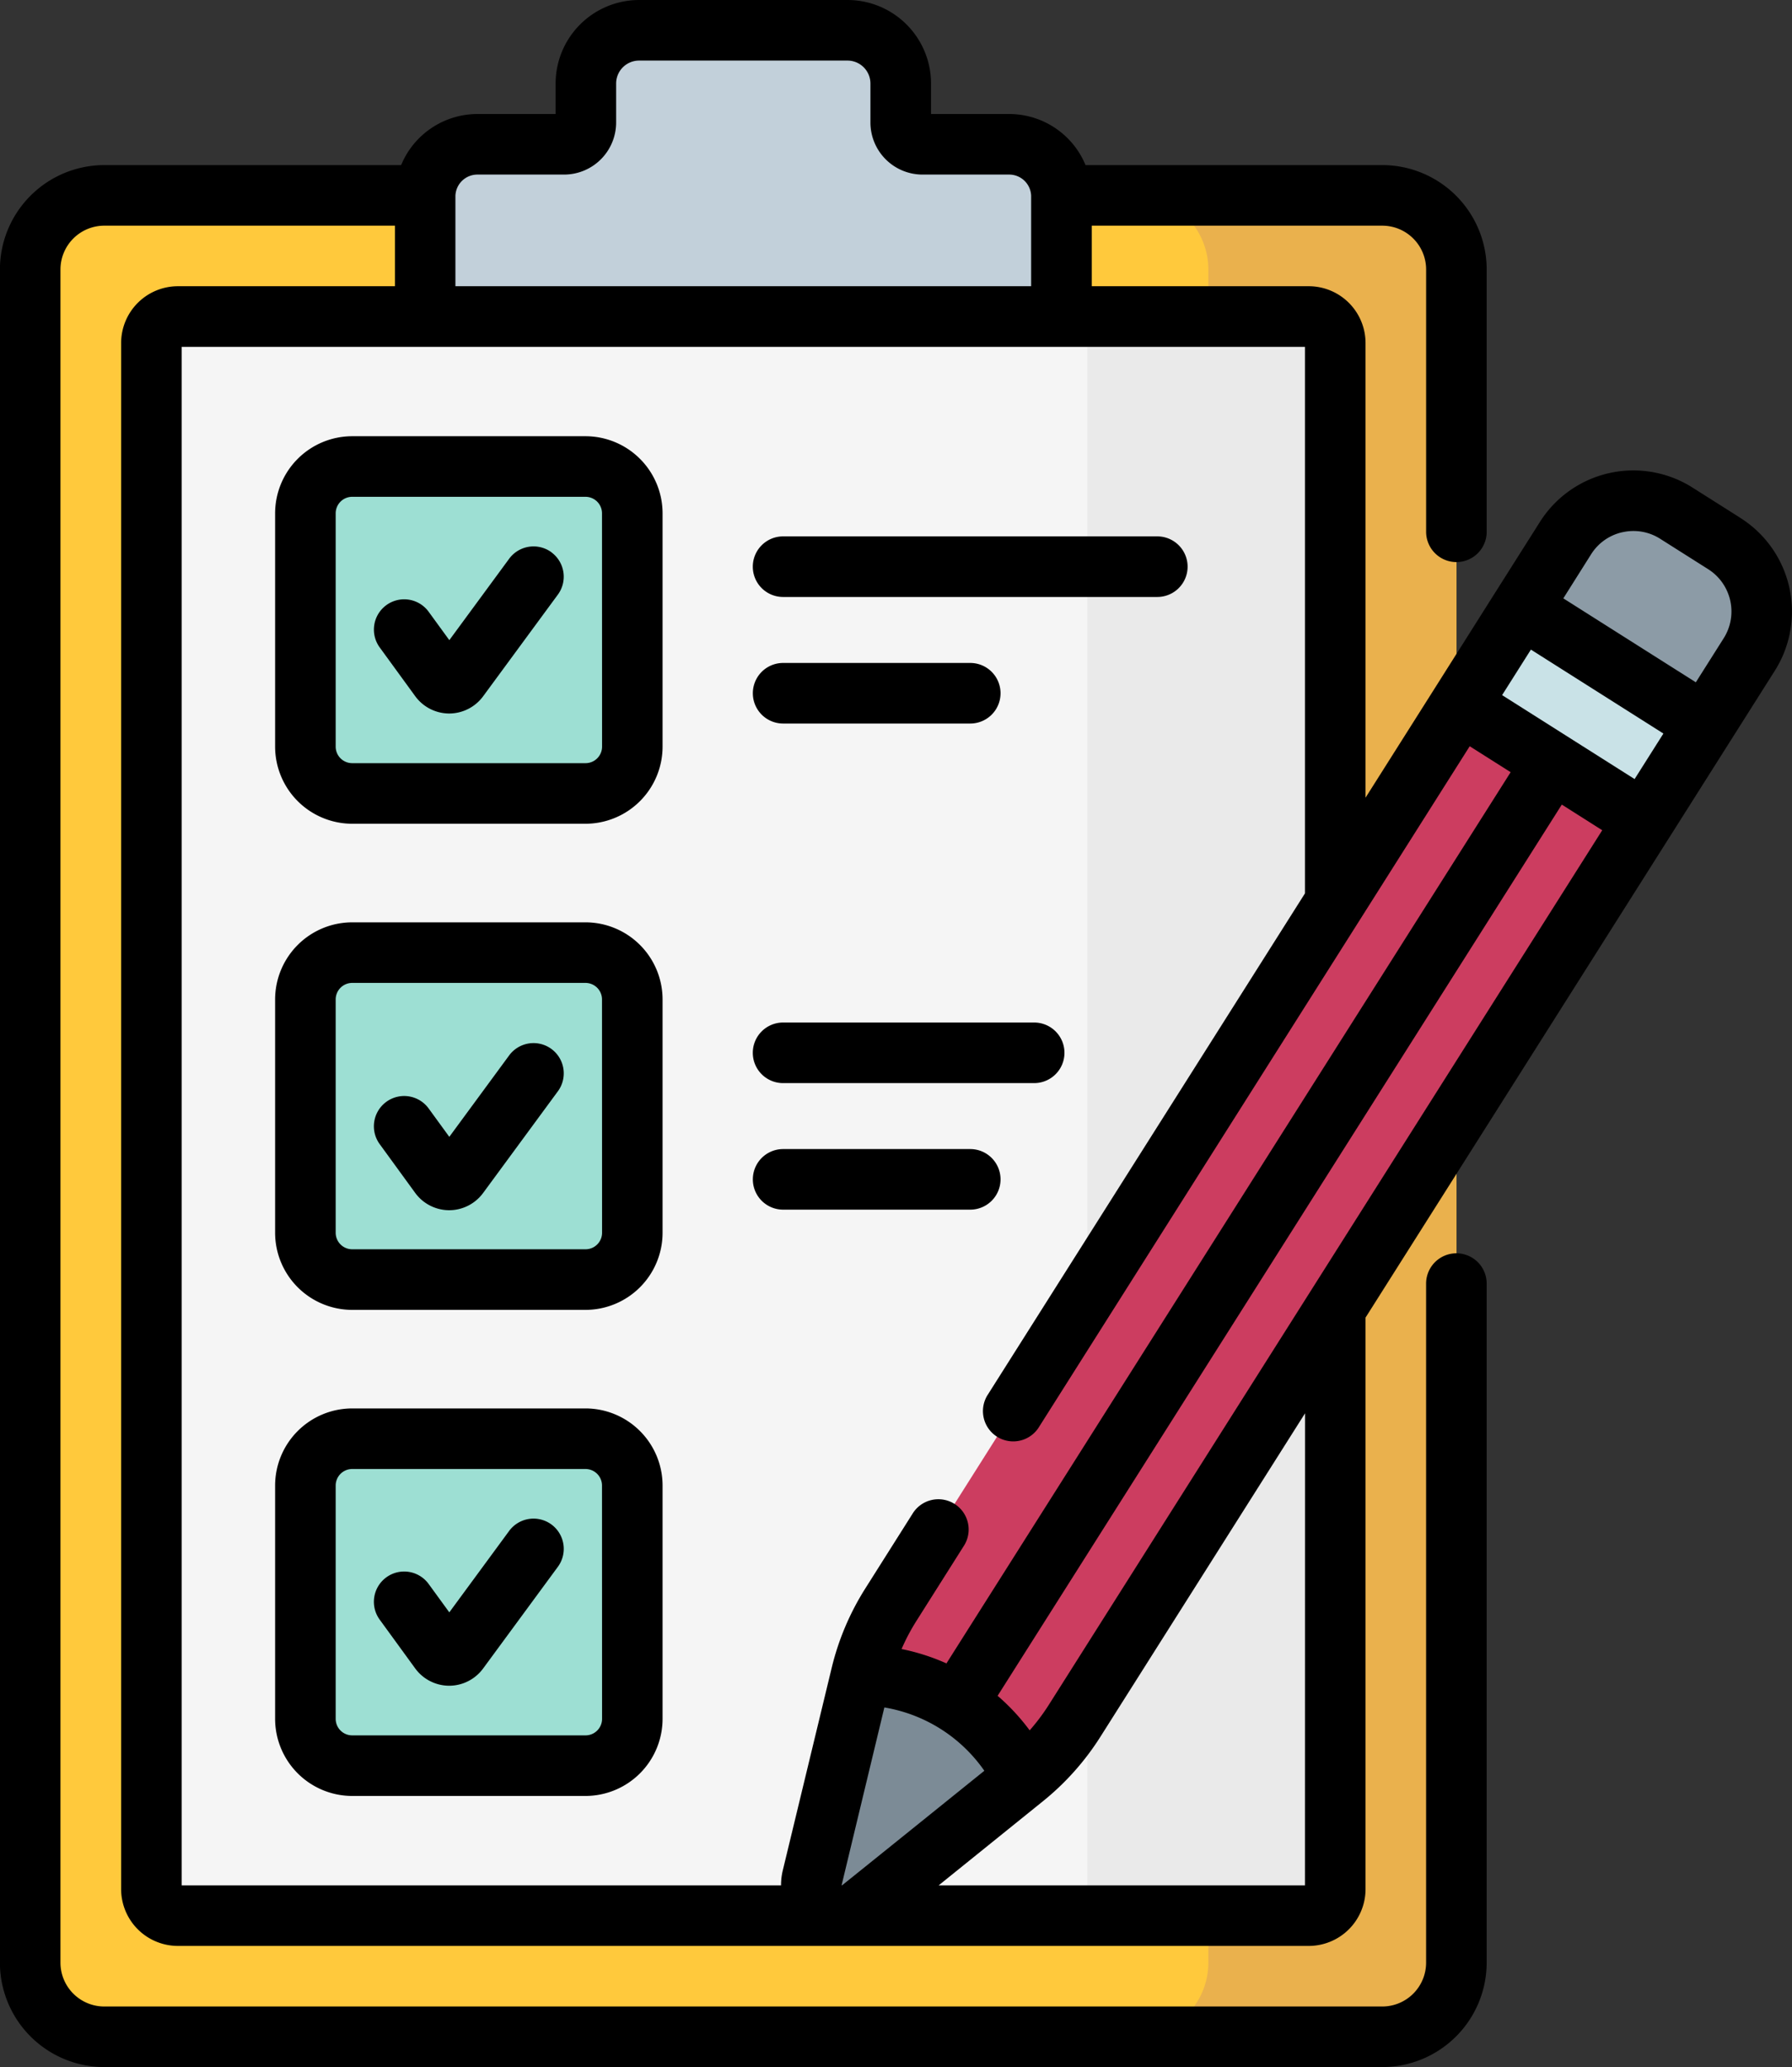 <svg xmlns="http://www.w3.org/2000/svg" width="83.851" height="96.701" viewBox="0 0 83.851 96.701">
  <rect x="0" y="0" width="83.851" height="96.701" fill="#333333" stroke="none"/>
  <g id="lista-de-verificacion-2" transform="translate(-34.02)">
    <g id="Grupo_55533" data-name="Grupo 55533" transform="translate(35.436 1.417)">
      <g id="Grupo_55532" data-name="Grupo 55532" transform="translate(0)">
        <g id="Grupo_55529" data-name="Grupo 55529">
          <g id="Grupo_55526" data-name="Grupo 55526">
            <path id="Trazado_101585" data-name="Trazado 101585" d="M104.778,134.536h-59.8a3.467,3.467,0,0,1-3.467-3.467V51.858a3.467,3.467,0,0,1,3.467-3.467h59.8a3.467,3.467,0,0,1,3.467,3.467v79.21A3.467,3.467,0,0,1,104.778,134.536Z" transform="translate(-41.515 -40.668)" fill="#ffc93c"/>
            <path id="Trazado_101586" data-name="Trazado 101586" d="M326.631,48.39H315.026a3.467,3.467,0,0,1,3.467,3.467v79.21a3.467,3.467,0,0,1-3.467,3.467h11.605a3.467,3.467,0,0,0,3.467-3.467V51.858a3.467,3.467,0,0,0-3.467-3.468Z" transform="translate(-263.368 -40.667)" fill="#eab14d"/>
            <path id="Trazado_101587" data-name="Trazado 101587" d="M71.522,151.969V79.637A1.239,1.239,0,0,1,72.761,78.4h52.917a1.239,1.239,0,0,1,1.239,1.239v72.331a1.239,1.239,0,0,1-1.239,1.239H72.762a1.239,1.239,0,0,1-1.24-1.239Z" transform="translate(-65.855 -65.008)" fill="#f5f5f5"/>
            <path id="Trazado_101588" data-name="Trazado 101588" d="M308.421,78.4H296.816a1.239,1.239,0,0,1,1.239,1.239v72.331a1.239,1.239,0,0,1-1.239,1.239h11.605a1.239,1.239,0,0,0,1.239-1.239V79.637A1.239,1.239,0,0,0,308.421,78.4Z" transform="translate(-248.597 -65.008)" fill="#eaeaea"/>
            <path id="Trazado_101589" data-name="Trazado 101589" d="M161.6,11.815V9.99a2.49,2.49,0,0,0-2.49-2.49h-9.753a2.49,2.49,0,0,0-2.49,2.49v1.825a1.018,1.018,0,0,1-1.018,1.018h-4.059a2.445,2.445,0,0,0-2.445,2.445V20.89h29.777V15.279a2.445,2.445,0,0,0-2.445-2.445h-4.059A1.018,1.018,0,0,1,161.6,11.815Z" transform="translate(-120.867 -7.5)" fill="#c2d0da"/>
          </g>
          <g id="Grupo_55528" data-name="Grupo 55528" transform="translate(12.877 20.407)">
            <g id="Grupo_55527" data-name="Grupo 55527">
              <path id="Trazado_101590" data-name="Trazado 101590" d="M109.694,128.653V117.738a2.19,2.19,0,0,1,2.19-2.19H122.8a2.19,2.19,0,0,1,2.19,2.19v10.916a2.19,2.19,0,0,1-2.19,2.19H111.884A2.19,2.19,0,0,1,109.694,128.653Z" transform="translate(-109.694 -115.548)" fill="#9ddfd3"/>
              <path id="Trazado_101591" data-name="Trazado 101591" d="M109.694,249.06V238.145a2.19,2.19,0,0,1,2.19-2.19H122.8a2.19,2.19,0,0,1,2.19,2.19V249.06a2.19,2.19,0,0,1-2.19,2.19H111.884A2.19,2.19,0,0,1,109.694,249.06Z" transform="translate(-109.694 -213.214)" fill="#9ddfd3"/>
              <path id="Trazado_101592" data-name="Trazado 101592" d="M109.694,369.465V358.55a2.19,2.19,0,0,1,2.19-2.19H122.8a2.19,2.19,0,0,1,2.19,2.19v10.915a2.19,2.19,0,0,1-2.19,2.19H111.884A2.19,2.19,0,0,1,109.694,369.465Z" transform="translate(-109.694 -310.878)" fill="#9ddfd3"/>
            </g>
          </g>
        </g>
        <g id="Grupo_55531" data-name="Grupo 55531" transform="translate(36.545 22.008)">
          <g id="Grupo_55530" data-name="Grupo 55530" transform="translate(2.326)">
            <path id="Trazado_101593" data-name="Trazado 101593" d="M283.966,179.933l-1.391-1.832-5.2-3.3-2-.315L248.724,216.6a10.969,10.969,0,0,0-1.4,3.3,8.583,8.583,0,0,1,7.607,4.817,10.966,10.966,0,0,0,2.384-2.672Z" transform="translate(-247.328 -164.959)" fill="#cc3d60"/>
            <path id="Trazado_101594" data-name="Trazado 101594" d="M420.461,126.034l-2.249-1.424a3.756,3.756,0,0,0-5.183,1.165l-2.062,3.259.658,1.326,6.257,3.962,1.68.154,2.063-3.261A3.756,3.756,0,0,0,420.461,126.034Z" transform="translate(-380.061 -124.027)" fill="#8c9ba6"/>
          </g>
          <path id="Trazado_101595" data-name="Trazado 101595" d="M0,0H5.354V10.174H0Z" transform="matrix(0.535, -0.845, 0.845, 0.535, 30.373, 9.519)" fill="#c9e2e7"/>
          <path id="Trazado_101596" data-name="Trazado 101596" d="M244.945,419.712l-7.587,6.114a1.44,1.44,0,0,1-2.3-1.458l2.283-9.473A8.583,8.583,0,0,1,244.945,419.712Z" transform="translate(-235.011 -359.959)" fill="#7c8b96"/>
        </g>
      </g>
    </g>
    <g id="Grupo_55536" data-name="Grupo 55536" transform="translate(34.02 0)">
      <g id="Grupo_55535" data-name="Grupo 55535" transform="translate(0 0)">
        <g id="Grupo_55534" data-name="Grupo 55534">
          <path id="Trazado_101597" data-name="Trazado 101597" d="M134.982,135.615a1.417,1.417,0,0,0-1.981.3l-2.8,3.809-.959-1.317a1.417,1.417,0,1,0-2.291,1.668l1.654,2.271a1.976,1.976,0,0,0,1.587.81h0a1.976,1.976,0,0,0,1.586-.8l3.5-4.76a1.417,1.417,0,0,0-.3-1.981Z" transform="translate(-109.176 -109.777)"/>
          <path id="Trazado_101598" data-name="Trazado 101598" d="M134.981,258.642a1.416,1.416,0,0,0-1.981.3l-2.8,3.809-.959-1.317a1.417,1.417,0,1,0-2.291,1.668l1.654,2.272a1.976,1.976,0,0,0,1.587.81h0a1.976,1.976,0,0,0,1.586-.8l3.5-4.76A1.417,1.417,0,0,0,134.981,258.642Z" transform="translate(-109.176 -209.568)"/>
          <path id="Trazado_101599" data-name="Trazado 101599" d="M134.981,376.426a1.417,1.417,0,0,0-1.981.3l-2.8,3.809-.959-1.317a1.417,1.417,0,1,0-2.291,1.668l1.654,2.272a1.976,1.976,0,0,0,1.587.81h0a1.976,1.976,0,0,0,1.586-.8l3.5-4.76A1.417,1.417,0,0,0,134.981,376.426Z" transform="translate(-109.176 -305.107)"/>
          <path id="Trazado_101600" data-name="Trazado 101600" d="M221.942,135.7h17.511a1.417,1.417,0,0,0,0-2.834H221.942a1.417,1.417,0,0,0,0,2.834Z" transform="translate(-185.3 -107.773)"/>
          <path id="Trazado_101601" data-name="Trazado 101601" d="M221.942,167.042H230.7a1.417,1.417,0,0,0,0-2.834h-8.756a1.417,1.417,0,0,0,0,2.834Z" transform="translate(-185.3 -133.194)"/>
          <path id="Trazado_101602" data-name="Trazado 101602" d="M221.942,256.106h11.749a1.417,1.417,0,0,0,0-2.834H221.942a1.417,1.417,0,0,0,0,2.834Z" transform="translate(-185.3 -205.437)"/>
          <path id="Trazado_101603" data-name="Trazado 101603" d="M230.7,287.448a1.417,1.417,0,0,0,0-2.834h-8.756a1.417,1.417,0,0,0,0,2.834Z" transform="translate(-185.3 -230.859)"/>
          <path id="Trazado_101604" data-name="Trazado 101604" d="M116.719,108.047H105.8a3.611,3.611,0,0,0-3.607,3.607v10.915a3.611,3.611,0,0,0,3.607,3.607h10.916a3.611,3.611,0,0,0,3.607-3.607V111.654A3.611,3.611,0,0,0,116.719,108.047Zm.773,14.522a.774.774,0,0,1-.773.773H105.8a.774.774,0,0,1-.773-.773V111.654a.774.774,0,0,1,.773-.773h10.916a.774.774,0,0,1,.773.773Z" transform="translate(-89.32 -87.64)"/>
          <path id="Trazado_101605" data-name="Trazado 101605" d="M116.719,228.453H105.8a3.611,3.611,0,0,0-3.607,3.607v10.916a3.611,3.611,0,0,0,3.607,3.607h10.916a3.611,3.611,0,0,0,3.607-3.607V232.06A3.611,3.611,0,0,0,116.719,228.453Zm.773,14.522a.774.774,0,0,1-.773.773H105.8a.774.774,0,0,1-.773-.773V232.06a.774.774,0,0,1,.773-.773h10.916a.774.774,0,0,1,.773.773Z" transform="translate(-89.32 -185.305)"/>
          <path id="Trazado_101606" data-name="Trazado 101606" d="M116.719,348.857H105.8a3.611,3.611,0,0,0-3.607,3.607v10.915a3.611,3.611,0,0,0,3.607,3.607h10.916a3.611,3.611,0,0,0,3.607-3.607V352.464A3.611,3.611,0,0,0,116.719,348.857Zm.773,14.522a.774.774,0,0,1-.773.773H105.8a.774.774,0,0,1-.773-.773V352.464a.774.774,0,0,1,.773-.773h10.916a.774.774,0,0,1,.773.773Z" transform="translate(-89.32 -282.969)"/>
          <path id="Trazado_101607" data-name="Trazado 101607" d="M115.467,24.235l-2.249-1.424a5.173,5.173,0,0,0-7.139,1.6l-2.062,3.258L101.154,32.2l-3.238,5.117V16.047A2.659,2.659,0,0,0,95.26,13.39H85.107V10.557H98.7a2.053,2.053,0,0,1,2.051,2.051v12.27a1.417,1.417,0,0,0,2.834,0V12.607A4.89,4.89,0,0,0,98.7,7.723H84.814a3.867,3.867,0,0,0-3.569-2.389h-3.66V3.907A3.911,3.911,0,0,0,73.678,0H63.925a3.911,3.911,0,0,0-3.907,3.907V5.334h-3.66A3.866,3.866,0,0,0,52.79,7.723H38.9a4.89,4.89,0,0,0-4.884,4.884V91.817A4.89,4.89,0,0,0,38.9,96.7H98.7a4.89,4.89,0,0,0,4.884-4.884V60.048a1.417,1.417,0,1,0-2.834,0V91.817A2.053,2.053,0,0,1,98.7,93.867H38.9a2.053,2.053,0,0,1-2.051-2.051V12.607A2.053,2.053,0,0,1,38.9,10.557H52.5V13.39H42.344a2.659,2.659,0,0,0-2.656,2.656V88.377a2.659,2.659,0,0,0,2.656,2.656H95.26a2.659,2.659,0,0,0,2.656-2.656V61.639l14.228-22.482h0l2.862-4.523,2.063-3.26a5.179,5.179,0,0,0-1.6-7.136Zm-5.529.664a2.321,2.321,0,0,1,1.764.306l2.249,1.424a2.342,2.342,0,0,1,.725,3.227l-1.305,2.063-6.2-3.927,1.3-2.062a2.323,2.323,0,0,1,1.464-1.032ZM83.1,79.748a9.536,9.536,0,0,1-.9,1.2A9.96,9.96,0,0,0,80.7,79.332L107.1,37.64l1.891,1.2ZM73.428,88.2a.19.19,0,0,0-.027-.01h0l2-8.313a7.133,7.133,0,0,1,4.678,2.962c-7.5,6.045-6.545,5.263-6.651,5.36Zm32.226-57.811,6.2,3.927-1.348,2.13-6.2-3.927ZM55.33,9.227c0-.017,0-.035,0-.052s0-.012,0-.018a1.029,1.029,0,0,1,1.026-.99h4.059a2.438,2.438,0,0,0,2.435-2.435V3.907a1.074,1.074,0,0,1,1.073-1.073h9.753a1.074,1.074,0,0,1,1.073,1.073V5.732a2.438,2.438,0,0,0,2.435,2.435h4.059a1.028,1.028,0,0,1,1.026.99c0,.006,0,.012,0,.018s0,.035,0,.052V13.39H55.33Zm-12.809,7H95.082V41.793L80.253,65.226a1.417,1.417,0,1,0,2.394,1.515l20.143-31.83,1.916,1.213-26.4,41.692a9.949,9.949,0,0,0-2.1-.672,9.58,9.58,0,0,1,.7-1.323l2.2-3.48a1.417,1.417,0,1,0-2.394-1.515l-2.2,3.48a12.361,12.361,0,0,0-1.577,3.724h0L70.648,87.5a2.941,2.941,0,0,0-.082.7H42.521ZM95.082,88.2H77.942L82.8,84.281A12.357,12.357,0,0,0,85.5,81.264l9.585-15.147Z" transform="translate(-34.02 0)"/>
        </g>
      </g>
    </g>
  </g>
</svg>
